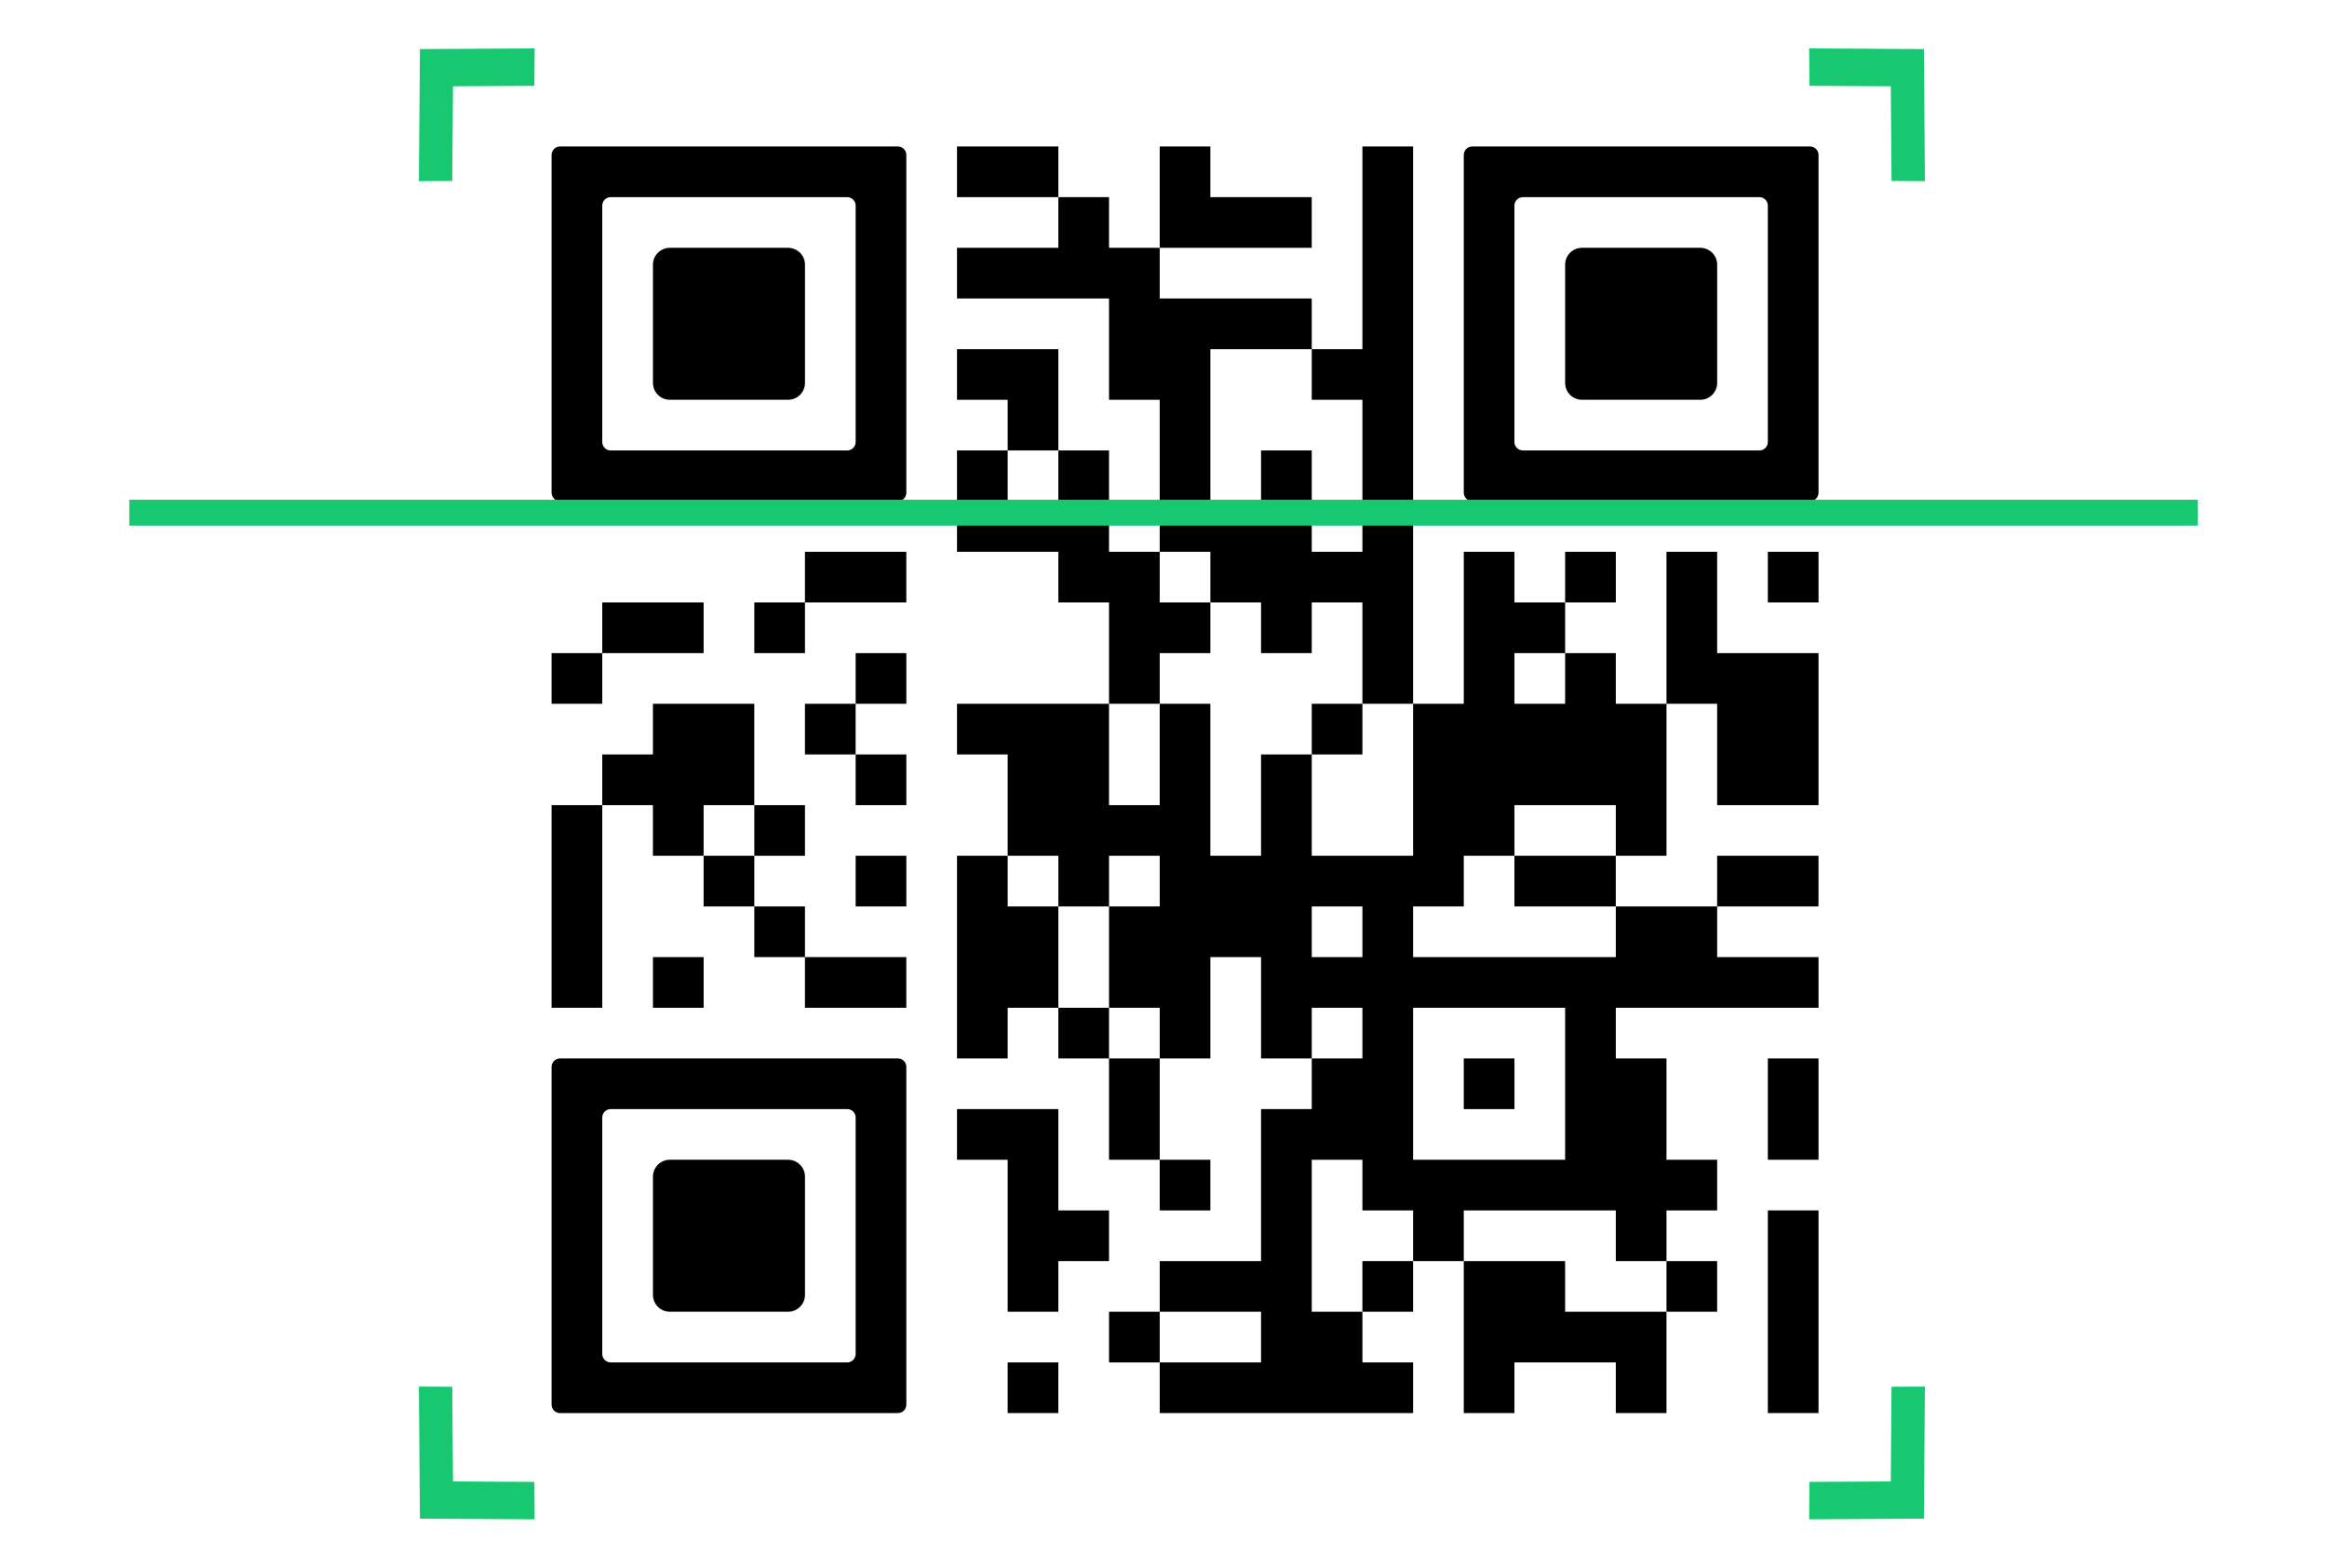 <svg width="270" height="182" viewBox="0 0 270 182" fill="none" xmlns="http://www.w3.org/2000/svg">
<path d="M210.193 9.466L210.195 9.712L210.441 9.714L219.634 9.767L219.72 20.506L219.722 20.753L219.968 20.754L222.841 20.77L223.094 20.771L223.092 20.518L222.979 6.19L222.977 5.944L222.73 5.942L210.418 5.87L210.164 5.869L210.166 6.122L210.193 9.466Z" fill="#17C871" stroke="#17C871" stroke-width="0.5"/>
<path d="M219.966 161.195L219.72 161.196L219.718 161.443L219.633 172.181L210.44 172.235L210.194 172.236L210.192 172.483L210.165 175.826L210.163 176.079L210.417 176.078L222.729 176.006L222.976 176.004L222.978 175.758L223.091 161.43L223.093 161.177L222.839 161.178L219.966 161.195Z" fill="#17C871" stroke="#17C871" stroke-width="0.5"/>
<path d="M61.756 172.483L61.754 172.236L61.508 172.235L52.315 172.181L52.229 161.442L52.227 161.195L51.981 161.194L49.108 161.178L48.855 161.177L48.857 161.43L48.97 175.758L48.972 176.004L49.219 176.006L61.531 176.078L61.785 176.079L61.783 175.826L61.756 172.483Z" fill="#17C871" stroke="#17C871" stroke-width="0.5"/>
<path d="M51.982 20.753L52.228 20.752L52.23 20.505L52.315 9.767L61.508 9.713L61.755 9.712L61.757 9.465L61.783 6.122L61.785 5.869L61.532 5.87L49.219 5.942L48.972 5.944L48.971 6.19L48.857 20.518L48.855 20.771L49.109 20.77L51.982 20.753Z" fill="#17C871" stroke="#17C871" stroke-width="0.5"/>
<path d="M122.8 17H111.04V22.88H122.8V17Z" fill="black"/>
<path d="M134.559 17H140.439V22.88H152.199V28.76H134.559V17Z" fill="black"/>
<path d="M158.08 17H163.96V81.68H158.08V69.92H152.2V75.8H146.318V69.92H140.44V64.04H134.56V46.4H128.68V34.64H111.04V28.76H122.8V22.88H128.68V28.76H134.56V34.64H152.2V40.52H140.44V58.16H146.318V52.28H152.2V64.04H158.08V46.4H152.2V40.52H158.08V17Z" fill="black"/>
<path d="M64.98 17C64.439 17 64 17.439 64 17.98V57.18C64 57.721 64.439 58.16 64.98 58.16H104.18C104.721 58.16 105.16 57.721 105.16 57.18V17.98C105.16 17.439 104.721 17 104.18 17H64.98ZM99.28 51.3C99.28 51.841 98.841 52.28 98.3 52.28H70.86C70.319 52.28 69.88 51.841 69.88 51.3V23.86C69.88 23.319 70.319 22.88 70.86 22.88H98.3C98.841 22.88 99.28 23.319 99.28 23.86V51.3Z" fill="black"/>
<path d="M170.82 17C170.279 17 169.84 17.439 169.84 17.98V57.18C169.84 57.721 170.279 58.16 170.82 58.16H210.02C210.561 58.16 211 57.721 211 57.18V17.98C211 17.439 210.561 17 210.02 17H170.82ZM205.12 51.3C205.12 51.841 204.681 52.28 204.14 52.28H176.7C176.159 52.28 175.72 51.841 175.72 51.3V23.86C175.72 23.319 176.159 22.88 176.7 22.88H204.14C204.681 22.88 205.12 23.319 205.12 23.86V51.3Z" fill="black"/>
<path d="M91.442 28.76H77.722C76.639 28.76 75.762 29.637 75.762 30.72V44.44C75.762 45.522 76.639 46.4 77.722 46.4H91.442C92.524 46.4 93.402 45.522 93.402 44.44V30.72C93.402 29.637 92.524 28.76 91.442 28.76Z" fill="black"/>
<path d="M197.282 28.76H183.562C182.479 28.76 181.602 29.637 181.602 30.72V44.44C181.602 45.522 182.479 46.4 183.562 46.4H197.282C198.364 46.4 199.242 45.522 199.242 44.44V30.72C199.242 29.637 198.364 28.76 197.282 28.76Z" fill="black"/>
<path d="M111.04 40.52H122.8V52.28H116.92V46.4H111.04V40.52Z" fill="black"/>
<path d="M111.04 52.28H116.92V58.16H122.8V52.28H128.68V64.04H134.56V69.92H140.44V75.8H134.56V81.68H128.68V69.92H122.8V64.04H111.04V52.28Z" fill="black"/>
<path d="M105.158 64.04H93.398V69.92H105.158V64.04Z" fill="black"/>
<path d="M187.482 64.04H181.602V69.92H187.482V64.04Z" fill="black"/>
<path d="M193.36 64.04H199.24V75.8H211V93.44H199.24V81.68H193.36V64.04Z" fill="black"/>
<path d="M211.001 64.04H205.121V69.92H211.001V64.04Z" fill="black"/>
<path d="M81.639 69.92H69.879V75.8H81.639V69.92Z" fill="black"/>
<path d="M93.4 69.92H87.52V75.8H93.4V69.92Z" fill="black"/>
<path d="M69.88 75.8H64V81.68H69.88V75.8Z" fill="black"/>
<path d="M105.161 75.8H99.281V81.68H105.161V75.8Z" fill="black"/>
<path d="M75.759 81.68H87.519V93.44H81.639V99.32H75.759V93.44H69.879V87.56H75.759V81.68Z" fill="black"/>
<path d="M99.278 81.68H93.398V87.56H99.278V81.68Z" fill="black"/>
<path d="M158.08 81.68H152.2V87.56H158.08V81.68Z" fill="black"/>
<path d="M105.161 87.56H99.281V93.44H105.161V87.56Z" fill="black"/>
<path d="M69.88 93.44H64V116.96H69.88V93.44Z" fill="black"/>
<path d="M93.4 93.44H87.52V99.322H93.4V93.44Z" fill="black"/>
<path d="M87.52 99.32H81.64V105.2H87.52V99.32Z" fill="black"/>
<path d="M105.161 99.32H99.281V105.2H105.161V99.32Z" fill="black"/>
<path d="M111.04 99.32H116.92V105.2H122.8V116.96H116.92V122.84H111.04V99.32Z" fill="black"/>
<path d="M187.477 99.32H175.719V105.2H187.477V99.32Z" fill="black"/>
<path d="M210.998 99.32H199.238V105.2H210.998V99.32Z" fill="black"/>
<path d="M93.4 105.2H87.52V111.08H93.4V105.2Z" fill="black"/>
<path d="M81.642 111.08H75.762V116.962H81.642V111.08Z" fill="black"/>
<path d="M105.158 111.08H93.398V116.962H105.158V111.08Z" fill="black"/>
<path d="M128.68 116.96H122.8V122.84H128.68V116.96Z" fill="black"/>
<path d="M211.001 116.96V111.08H199.241V105.2H187.481V111.08H163.961V105.2H169.841V99.32H175.721V93.44H187.481V99.32H193.361V81.68H187.481V75.8H181.601V81.68H175.721V75.8H181.601V69.92H175.721V64.04H169.841V81.68H163.961V99.32H152.201V87.56H146.319V99.32H140.439V81.68H134.559V93.44H128.679V81.68H111.039V87.56H116.919V99.32H122.801V105.2H128.681V99.32H134.561V105.2H128.681V116.96H134.561V122.84H140.441V111.08H146.321V122.84H152.201V116.96H158.081V122.84H152.201V128.72H146.319V146.36H134.561V152.24H146.319V158.12H134.561V164H163.961V158.12H158.081V152.24H152.201V134.6H158.081V140.48H163.961V146.36H169.841V140.48H187.481V146.36H193.361V140.48H199.241V134.6H193.361V122.84H187.481V116.96H211.001ZM158.081 111.08H152.201V105.2H158.081V111.08ZM181.601 134.6H163.961V116.96H181.601V134.6Z" fill="black"/>
<path d="M134.56 122.84H128.68V134.6H134.56V122.84Z" fill="black"/>
<path d="M175.722 122.84H169.84V128.722H175.722V122.84Z" fill="black"/>
<path d="M211.001 122.84H205.121V134.6H211.001V122.84Z" fill="black"/>
<path d="M64.98 122.84C64.439 122.84 64 123.279 64 123.82V163.02C64 163.561 64.439 164 64.98 164H104.18C104.721 164 105.16 163.561 105.16 163.02V123.82C105.16 123.279 104.721 122.84 104.18 122.84H64.98ZM99.28 157.14C99.28 157.681 98.841 158.12 98.3 158.12H70.86C70.319 158.12 69.88 157.681 69.88 157.14V129.7C69.88 129.159 70.319 128.72 70.86 128.72H98.3C98.841 128.72 99.28 129.159 99.28 129.7V157.14Z" fill="black"/>
<path d="M111.04 128.72H122.8V140.48H128.68V146.36H122.8V152.24H116.92V134.6H111.04V128.72Z" fill="black"/>
<path d="M91.442 134.6H77.722C76.639 134.6 75.762 135.477 75.762 136.56V150.28C75.762 151.362 76.639 152.24 77.722 152.24H91.442C92.524 152.24 93.402 151.362 93.402 150.28V136.56C93.402 135.477 92.524 134.6 91.442 134.6Z" fill="black"/>
<path d="M140.439 134.6H134.559V140.48H140.439V134.6Z" fill="black"/>
<path d="M211.001 140.479H205.121V163.999H211.001V140.479Z" fill="black"/>
<path d="M163.96 146.359H158.078V152.239H163.96V146.359Z" fill="black"/>
<path d="M169.84 146.36H181.6V152.24H193.36V164H187.48V158.12H175.72V164H169.84V146.36Z" fill="black"/>
<path d="M199.24 146.36H193.36V152.24H199.24V146.36Z" fill="black"/>
<path d="M134.56 152.24H128.68V158.122H134.56V152.24Z" fill="black"/>
<path d="M122.798 158.12H116.918V164H122.798V158.12Z" fill="black"/>
<g filter="url(#filter0_d_1_1288)">
<line x1="15" y1="55.5" x2="255.01" y2="55.5" stroke="#17C871" stroke-width="3"/>
</g>
<defs>
<filter id="filter0_d_1_1288" x="0" y="43" width="270.01" height="33" filterUnits="userSpaceOnUse" color-interpolation-filters="sRGB">
<feFlood flood-opacity="0" result="BackgroundImageFix"/>
<feColorMatrix in="SourceAlpha" type="matrix" values="0 0 0 0 0 0 0 0 0 0 0 0 0 0 0 0 0 0 127 0" result="hardAlpha"/>
<feOffset dy="4"/>
<feGaussianBlur stdDeviation="7.5"/>
<feColorMatrix type="matrix" values="0 0 0 0 0.153 0 0 0 0 0.427 0 0 0 0 0.969 0 0 0 0.05 0"/>
<feBlend mode="normal" in2="BackgroundImageFix" result="effect1_dropShadow_1_1288"/>
<feBlend mode="normal" in="SourceGraphic" in2="effect1_dropShadow_1_1288" result="shape"/>
</filter>
</defs>
</svg>
